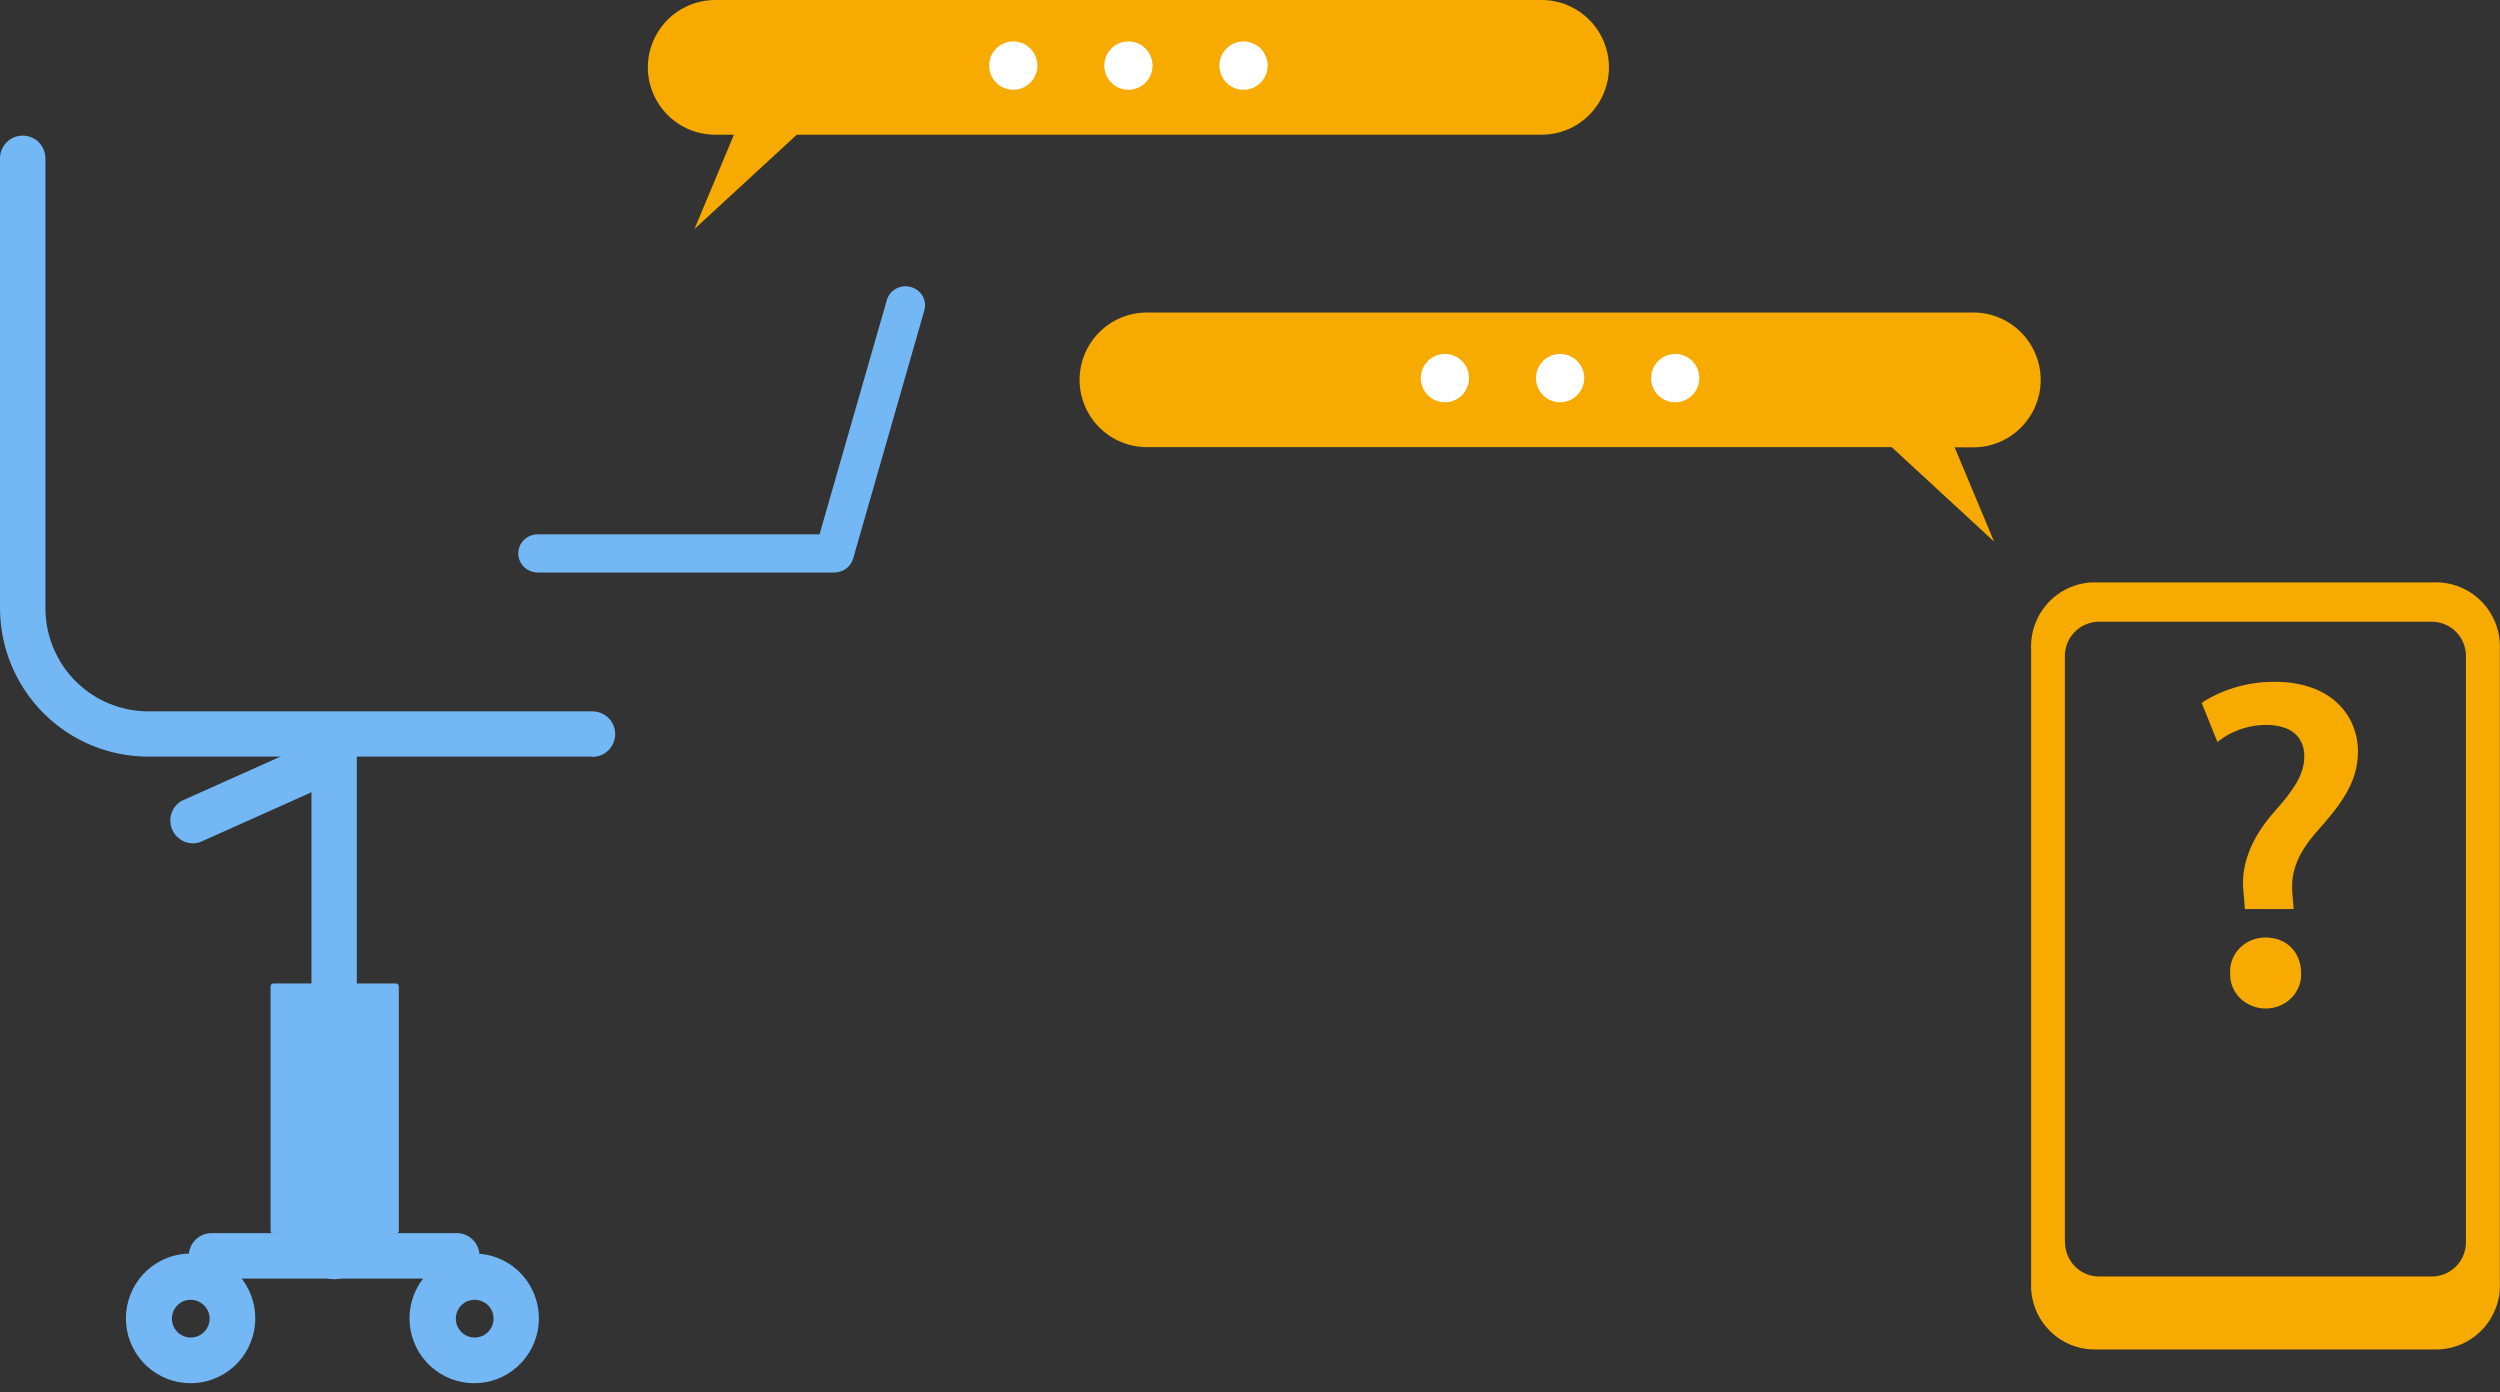 <svg  viewBox="0 0 176 98" fill="none" xmlns="http://www.w3.org/2000/svg">
<rect x="0" y="0" width="176" height="98" fill="#333333" stroke="none"/>
<path d="M58.739 40.305H37.861C37.496 40.305 37.147 40.163 36.889 39.911C36.631 39.659 36.486 39.317 36.486 38.96C36.486 38.603 36.631 38.261 36.889 38.009C37.147 37.757 37.496 37.615 37.861 37.615H57.696L62.431 21.131C62.48 20.961 62.562 20.802 62.674 20.664C62.785 20.526 62.923 20.41 63.081 20.324C63.238 20.238 63.411 20.183 63.59 20.162C63.769 20.141 63.95 20.155 64.123 20.203C64.297 20.25 64.459 20.331 64.6 20.44C64.742 20.549 64.86 20.684 64.948 20.838C65.037 20.992 65.093 21.161 65.114 21.336C65.135 21.511 65.121 21.688 65.072 21.858L60.06 39.326C59.978 39.607 59.805 39.855 59.567 40.032C59.329 40.208 59.038 40.304 58.739 40.305Z" fill="#74B7F5"/>
<path d="M27.872 69.442H19.246V86.654H27.872V69.442Z" fill="#74B7F5"/>
<path d="M13.428 97.378C12.29 97.381 11.192 96.956 10.351 96.188C9.51 95.42 8.986 94.365 8.882 93.229C8.779 92.093 9.103 90.96 9.791 90.051C10.479 89.143 11.481 88.526 12.601 88.321C13.72 88.117 14.875 88.339 15.839 88.945C16.802 89.552 17.505 90.498 17.808 91.597C18.111 92.696 17.992 93.87 17.476 94.886C16.959 95.902 16.082 96.688 15.016 97.088C14.508 97.279 13.97 97.378 13.428 97.378ZM13.428 91.505C13.263 91.505 13.099 91.535 12.944 91.593C12.701 91.688 12.491 91.854 12.341 92.069C12.191 92.284 12.107 92.539 12.101 92.801C12.095 93.064 12.166 93.322 12.306 93.544C12.446 93.765 12.648 93.941 12.887 94.048C13.126 94.155 13.391 94.189 13.649 94.145C13.907 94.102 14.147 93.983 14.338 93.803C14.529 93.624 14.662 93.392 14.722 93.136C14.782 92.881 14.765 92.613 14.674 92.367C14.576 92.114 14.404 91.896 14.181 91.742C13.958 91.588 13.694 91.506 13.423 91.505H13.428Z" fill="#74B7F5"/>
<path d="M33.392 97.378C32.255 97.381 31.157 96.956 30.316 96.188C29.475 95.42 28.951 94.365 28.847 93.229C28.743 92.093 29.067 90.96 29.756 90.051C30.444 89.143 31.446 88.526 32.565 88.321C33.685 88.117 34.84 88.339 35.803 88.945C36.767 89.552 37.47 90.498 37.773 91.597C38.075 92.696 37.957 93.87 37.44 94.886C36.924 95.902 36.047 96.688 34.981 97.088C34.473 97.279 33.935 97.378 33.392 97.378ZM33.416 91.505C33.252 91.505 33.088 91.535 32.933 91.593C32.69 91.688 32.48 91.854 32.33 92.069C32.179 92.284 32.096 92.539 32.09 92.801C32.084 93.064 32.155 93.322 32.295 93.544C32.435 93.765 32.637 93.941 32.876 94.048C33.115 94.155 33.38 94.189 33.638 94.145C33.896 94.102 34.136 93.983 34.327 93.803C34.518 93.624 34.651 93.392 34.711 93.136C34.771 92.881 34.754 92.613 34.663 92.367C34.603 92.203 34.51 92.053 34.391 91.925C34.271 91.798 34.127 91.697 33.967 91.627C33.794 91.547 33.606 91.505 33.416 91.505Z" fill="#74B7F5"/>
<path d="M23.521 90.058C23.098 90.056 22.693 89.887 22.394 89.587C22.095 89.286 21.927 88.879 21.927 88.455V55.774L14.069 59.294C13.696 59.412 13.292 59.388 12.934 59.227C12.577 59.066 12.29 58.779 12.13 58.421C11.97 58.062 11.946 57.657 12.064 57.283C12.182 56.908 12.434 56.59 12.77 56.389L22.874 51.862C23.116 51.754 23.382 51.709 23.646 51.73C23.91 51.75 24.165 51.837 24.388 51.98C24.611 52.125 24.794 52.322 24.922 52.555C25.05 52.788 25.118 53.049 25.12 53.314V88.465C25.117 88.888 24.948 89.293 24.648 89.592C24.349 89.89 23.944 90.058 23.521 90.058Z" fill="#74B7F5"/>
<path d="M32.07 90.014H14.977C14.761 90.026 14.543 89.994 14.339 89.919C14.135 89.844 13.949 89.728 13.791 89.578C13.633 89.428 13.507 89.248 13.421 89.048C13.335 88.848 13.291 88.632 13.291 88.414C13.291 88.196 13.335 87.981 13.421 87.781C13.507 87.58 13.633 87.4 13.791 87.25C13.949 87.1 14.135 86.984 14.339 86.909C14.543 86.835 14.761 86.802 14.977 86.814H32.07C32.287 86.802 32.504 86.835 32.708 86.909C32.912 86.984 33.099 87.1 33.257 87.25C33.415 87.4 33.54 87.58 33.626 87.781C33.712 87.981 33.757 88.196 33.757 88.414C33.757 88.632 33.712 88.848 33.626 89.048C33.54 89.248 33.415 89.428 33.257 89.578C33.099 89.728 32.912 89.844 32.708 89.919C32.504 89.994 32.287 90.026 32.07 90.014Z" fill="#74B7F5"/>
<path d="M27.878 86.852H19.252C19.225 86.853 19.199 86.848 19.174 86.838C19.15 86.829 19.127 86.814 19.108 86.796C19.09 86.777 19.075 86.755 19.064 86.731C19.054 86.706 19.049 86.68 19.049 86.654V69.437C19.05 69.384 19.072 69.333 19.11 69.296C19.148 69.259 19.199 69.238 19.252 69.238H27.878C27.93 69.238 27.98 69.259 28.018 69.296C28.055 69.334 28.076 69.384 28.076 69.437V86.654C28.076 86.706 28.055 86.757 28.018 86.794C27.98 86.831 27.93 86.852 27.878 86.852ZM19.45 86.455H27.66V69.64H19.45V86.455Z" fill="#74B7F5"/>
<path d="M41.695 53.266H10.427C7.663 53.264 5.014 52.162 3.059 50.203C1.104 48.245 0.004 45.589 0 42.818V11.149C1.42958e-07 10.723 0.168 10.316 0.468 10.015C0.768 9.715 1.175 9.546 1.599 9.546C2.023 9.546 2.429 9.715 2.729 10.015C3.029 10.316 3.197 10.723 3.197 11.149V42.818C3.197 44.744 3.961 46.591 5.319 47.953C6.678 49.315 8.52 50.08 10.442 50.08H41.71C42.134 50.08 42.54 50.249 42.84 50.55C43.14 50.85 43.308 51.258 43.308 51.683C43.308 52.108 43.14 52.516 42.84 52.816C42.54 53.117 42.134 53.285 41.71 53.285L41.695 53.266Z" fill="#74B7F5"/>
<path d="M108.542 0H50.338C49.084 0.004 47.883 0.504 46.997 1.393C46.111 2.281 45.611 3.485 45.607 4.742C45.611 5.998 46.111 7.202 46.997 8.091C47.883 8.979 49.084 9.48 50.338 9.484H51.668L48.892 16.119L56.094 9.484H108.542C109.795 9.48 110.996 8.98 111.882 8.092C112.768 7.204 113.268 6.001 113.272 4.745C113.27 3.488 112.77 2.283 111.884 1.394C110.998 0.505 109.796 0.004 108.542 0Z" fill="#F7AA00"/>
<path d="M71.335 6.321C72.273 6.321 73.033 5.559 73.033 4.619C73.033 3.678 72.273 2.916 71.335 2.916C70.397 2.916 69.637 3.678 69.637 4.619C69.637 5.559 70.397 6.321 71.335 6.321Z" fill="white"/>
<path d="M79.441 6.321C80.379 6.321 81.139 5.559 81.139 4.619C81.139 3.678 80.379 2.916 79.441 2.916C78.503 2.916 77.742 3.678 77.742 4.619C77.742 5.559 78.503 6.321 79.441 6.321Z" fill="white"/>
<path d="M87.544 6.321C88.482 6.321 89.242 5.559 89.242 4.619C89.242 3.678 88.482 2.916 87.544 2.916C86.606 2.916 85.846 3.678 85.846 4.619C85.846 5.559 86.606 6.321 87.544 6.321Z" fill="white"/>
<path d="M80.73 22H138.935C140.191 22.004 141.394 22.506 142.28 23.398C143.167 24.289 143.665 25.497 143.665 26.756C143.66 28.011 143.161 29.215 142.274 30.102C141.388 30.99 140.188 31.49 138.935 31.494H137.608L140.384 38.13L133.178 31.48H80.73C79.48 31.477 78.281 30.978 77.395 30.093C76.51 29.209 76.008 28.009 76 26.756C76 25.497 76.498 24.289 77.385 23.398C78.271 22.506 79.474 22.004 80.73 22Z" fill="#F7AA00"/>
<path d="M117.937 28.321C118.875 28.321 119.635 27.559 119.635 26.619C119.635 25.678 118.875 24.916 117.937 24.916C116.999 24.916 116.238 25.678 116.238 26.619C116.238 27.559 116.999 28.321 117.937 28.321Z" fill="white"/>
<path d="M109.831 28.321C110.769 28.321 111.53 27.559 111.53 26.619C111.53 25.678 110.769 24.916 109.831 24.916C108.893 24.916 108.133 25.678 108.133 26.619C108.133 27.559 108.893 28.321 109.831 28.321Z" fill="white"/>
<path d="M101.724 28.321C102.662 28.321 103.422 27.559 103.422 26.619C103.422 25.678 102.662 24.916 101.724 24.916C100.786 24.916 100.025 25.678 100.025 26.619C100.025 27.559 100.786 28.321 101.724 28.321Z" fill="white"/>
<path d="M159.499 66C159.159 65.998 158.822 66.063 158.509 66.19C158.197 66.318 157.915 66.505 157.681 66.74C157.447 66.976 157.267 67.255 157.15 67.56C157.034 67.864 156.984 68.189 157.004 68.513C156.99 68.834 157.044 69.155 157.163 69.456C157.282 69.757 157.463 70.032 157.696 70.265C157.93 70.497 158.21 70.682 158.52 70.808C158.83 70.935 159.164 71 159.501 71C159.838 71 160.172 70.935 160.482 70.808C160.792 70.682 161.072 70.497 161.306 70.265C161.539 70.032 161.72 69.757 161.839 69.456C161.958 69.155 162.012 68.834 161.998 68.513C161.998 67.03 160.969 66 159.499 66Z" fill="#F7AA00"/>
<path d="M160.164 48.001C158.436 47.983 156.739 48.435 155.273 49.303L155 49.488L156.106 52.233L156.565 51.904C157.453 51.334 158.502 51.03 159.574 51.033C161.283 51.057 162.223 51.855 162.223 53.264C162.223 54.542 161.43 55.676 160.056 57.212C158.456 59.032 157.723 60.976 157.944 62.821L158.044 64H161.473L161.374 62.796C161.278 61.288 161.807 60.014 163.108 58.539C164.747 56.695 166 55.113 166 52.927C166.013 50.474 164.205 48.001 160.164 48.001Z" fill="#F7AA00"/>
<path d="M171.689 41H147.281C146.095 41.054 144.977 41.577 144.174 42.453C143.37 43.33 142.944 44.489 142.99 45.679V90.321C142.942 91.512 143.366 92.673 144.171 93.55C144.975 94.427 146.094 94.948 147.281 95H171.689C172.877 94.948 173.997 94.427 174.803 93.55C175.609 92.674 176.036 91.513 175.99 90.321V45.679C176.033 44.488 175.605 43.329 174.8 42.452C173.995 41.576 172.876 41.054 171.689 41ZM145.368 87.361V46.275C145.344 45.638 145.572 45.017 146.003 44.548C146.434 44.079 147.032 43.8 147.667 43.772H171.303C171.938 43.8 172.536 44.079 172.967 44.548C173.398 45.017 173.626 45.638 173.602 46.275V87.361C173.626 87.998 173.398 88.619 172.967 89.088C172.536 89.557 171.938 89.836 171.303 89.864H147.667C147.034 89.833 146.438 89.553 146.009 89.084C145.581 88.616 145.354 87.996 145.378 87.361H145.368Z" fill="#F7AA00"/>
</svg>
